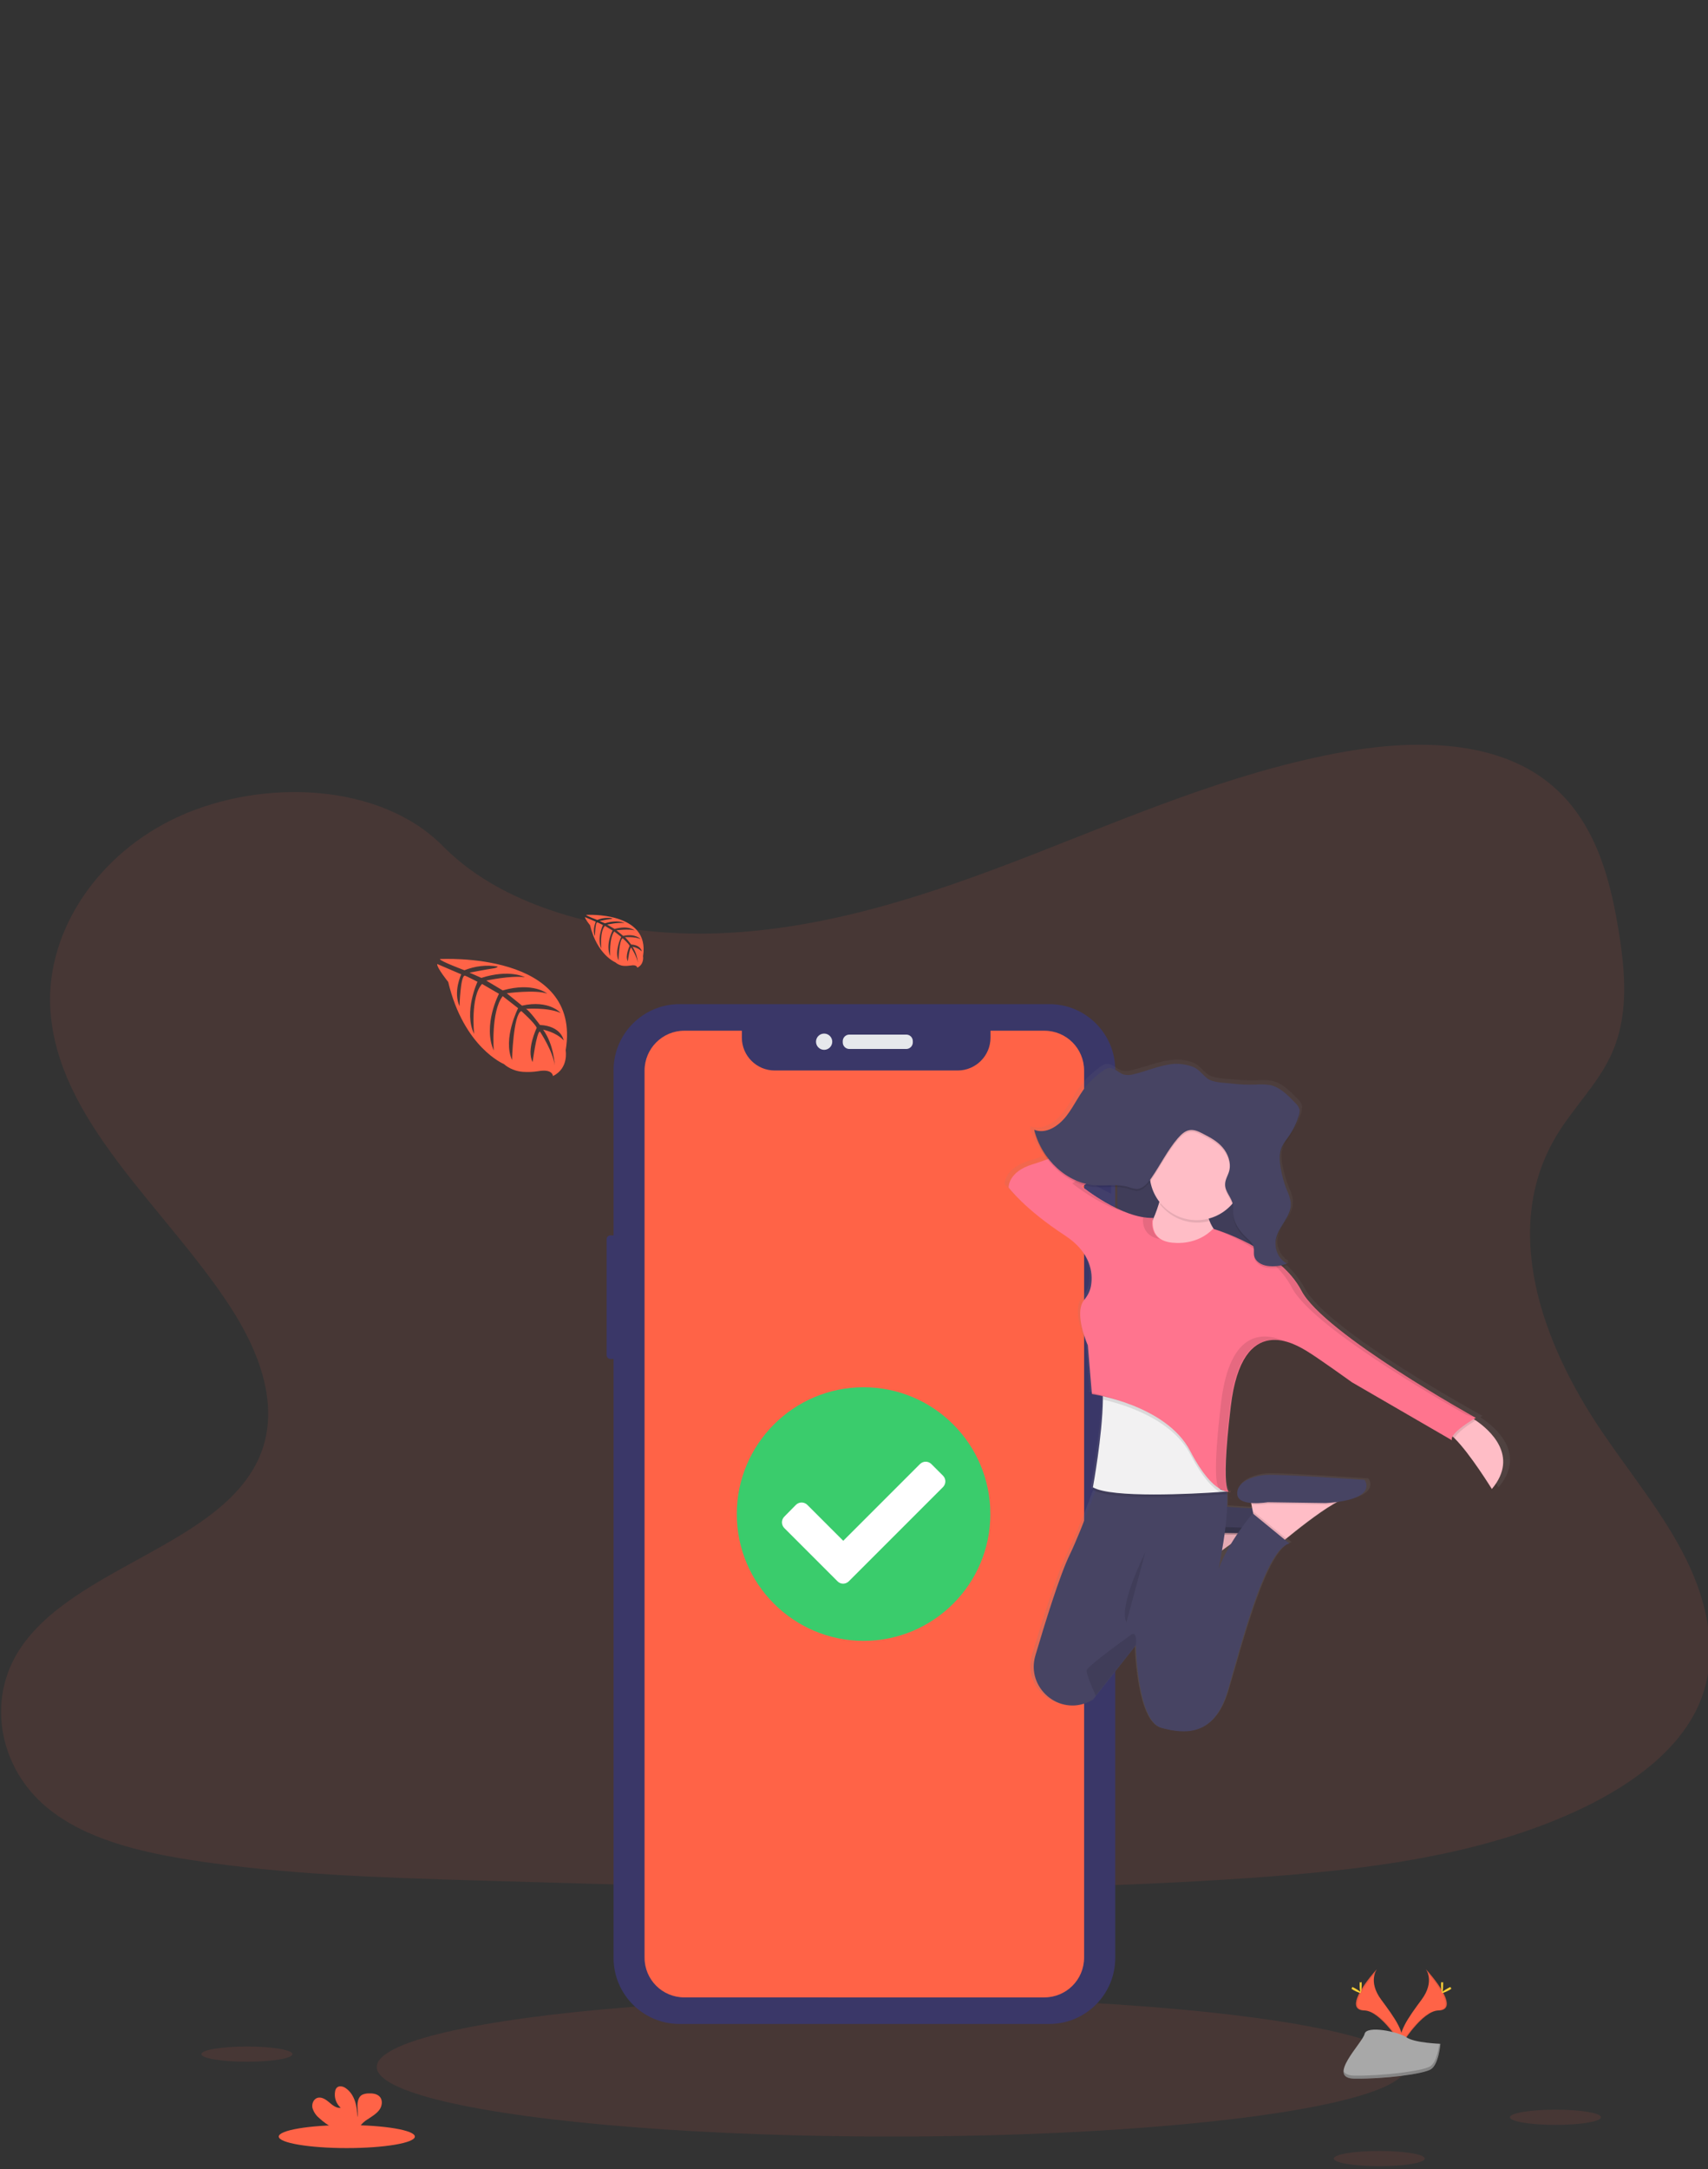 <?xml version="1.0" encoding="utf-8"?>
<!-- Generator: Adobe Illustrator 23.0.3, SVG Export Plug-In . SVG Version: 6.00 Build 0)  -->
<svg version="1.1" id="Layer_1" xmlns="http://www.w3.org/2000/svg" xmlns:xlink="http://www.w3.org/1999/xlink" x="0px" y="0px"
	 viewBox="0 0 1009.1 1281.3" style="enable-background:new 0 0 1009.1 1281.3;" xml:space="preserve">
<rect x="0" y="0" width="1009.1" height="1281.3" fill="#333333" stroke="none"/>
<style type="text/css">
	.st0{opacity:0.1;fill:#FF6347;enable-background:new    ;}
	.st1{fill:#3A3768;}
	.st2{fill:#FF6347;}
	.st3{fill:#E6E8EC;}
	.st4{opacity:0.1;enable-background:new    ;}
	.st5{fill:#FFD037;}
	.st6{fill:#A8A8A8;}
	.st7{opacity:0.2;enable-background:new    ;}
	.st8{fill:url(#SVGID_1_);}
	.st9{fill:url(#SVGID_2_);}
	.st10{fill:#FFBDC6;}
	.st11{fill:#474463;}
	.st12{fill:#F2F1F2;}
	.st13{fill:#FF748E;}
	.st14{opacity:0.1;}
	.st15{fill:#FFFFFF;}
	.st16{fill:#3ACC6C;}
</style>
<path class="st0" d="M261.8,499.9c-36.8-37.5-106.1-40.3-156-17.7c-47.6,21.6-78.4,67.3-76.1,113c3.4,66.5,67.5,117.5,105.7,175.7
	c17.8,27.1,30.4,59.7,18.2,88.9c-22.3,53.1-110.4,65.4-142.3,114.9c-19,29.5-12,69.3,16.4,92.9c22.3,18.5,54.1,26.2,84.9,31
	c55.4,8.7,112,10.4,168.3,12.1c152.2,4.5,304.9,9,456.7-1.4c68.6-4.7,138.9-13,198.6-41.9c29.4-14.3,56.5-34.5,67.9-61.5
	c11.5-27.2,5.4-57.8-7.7-84.5c-13.1-26.7-32.9-50.6-49.9-75.7c-36.3-53.4-59.9-120.9-26.5-175.6c9.6-15.7,23.5-29.5,31.4-46
	c11.3-23.6,8.9-50.2,4.7-75.5c-5.5-33.6-15.7-69.7-47.2-90.7c-32.7-21.8-79.2-20.7-119.8-12.9c-63.2,12.1-121.5,37.4-180.3,60.3
	c-58.9,22.9-120.5,43.8-185.2,46C366.4,553.3,299.8,538.5,261.8,499.9z"/>
<ellipse class="st0" cx="526.6" cy="1220.9" rx="304" ry="41.1"/>
<path class="st1" d="M367.3,732v68.4c0,1.3-1,2.3-2.3,2.3h-4.3c-1.3,0-2.3-1-2.3-2.3V732c0-1.3,1-2.3,2.3-2.3h4.3
	C366.3,729.8,367.3,730.8,367.3,732z"/>
<path class="st1" d="M661.7,674.8v19.5c0,1.3-1,2.3-2.3,2.3H659c-1.3,0-2.3-1-2.3-2.3v-19.5c0-1.3,1-2.3,2.3-2.3h0.4
	C660.7,672.5,661.7,673.6,661.7,674.8z"/>
<path class="st1" d="M661.9,718.9v37.3c0,1.3-1,2.3-2.3,2.3h-1c-1.3,0-2.3-1-2.3-2.3v-37.3c0-1.3,1-2.3,2.3-2.3h1
	C660.9,716.6,661.9,717.6,661.9,718.9z"/>
<path class="st1" d="M661.8,775.3V813c0,1.3-1,2.3-2.3,2.3h-0.7c-1.3,0-2.3-1-2.3-2.3v-37.6c0-1.3,1-2.3,2.3-2.3h0.7
	C660.8,773,661.8,774.1,661.8,775.3z"/>
<path class="st1" d="M658.9,632.1v524.4c0,21.5-17.5,39-39,39H401.5c-21.5,0-39-17.5-39-39V632.1c0-21.5,17.5-39,39-39h218.4
	C641.5,593.1,658.9,610.6,658.9,632.1z"/>
<path class="st2" d="M404.3,608.8c-13,0-23.5,10.6-23.5,23.6v523.9c0,13,10.5,23.5,23.5,23.5H617c13,0,23.5-10.5,23.5-23.5v-524l0,0
	c0-13-10.5-23.5-23.5-23.5h-31.8v4.1l0,0c0,10.7-8.7,19.4-19.4,19.4H457.7l0,0c-10.7,0-19.4-8.7-19.4-19.4v-4.1L404.3,608.8
	L404.3,608.8z"/>
<path class="st3" d="M539.3,615v0.7c0,2.1-1.7,3.9-3.9,3.9h-33.6c-2.1,0-3.9-1.7-3.9-3.9V615c0-2.1,1.7-3.9,3.9-3.9h33.6
	C537.6,611.1,539.3,612.8,539.3,615z"/>
<circle class="st3" cx="486.9" cy="615.3" r="4.8"/>
<path class="st2" d="M274.4,573.1c6.2-2.5,13.1-3.3,19.7-2.2c0,0-0.2,0.8-3.2,1.2s-13.5,2.4-13.5,2.4l7,3.1
	c16.7-5.3,25.7-0.4,25.7-0.4c-8.5-1.1-22.8,2-22.8,2l9.7,5.8c18.1-5.1,26.3,1.9,26.3,1.9c-7.1-2.5-23.9-0.2-23.9-0.2l9,7.3
	c16-3.6,22.8,4.3,22.8,4.3c-7.7-3.4-20.5-2.4-20.5-2.4c1.7,0.5,8.3,9.5,8.3,9.5c12.8,0.7,14,9.1,14,9.1c-4.5-4.9-12.1-6.3-12.1-6.3
	c6.5,9,6.8,21.1,6.8,21.1c-0.8-8.1-8.7-20-8.7-20c-2,0.1-4.3,18-4.3,18c-3.9-7,2.4-20.2,2.4-20.2c-1.2-2.9-9.1-9.9-9.1-9.9
	c-4.8,2-5.5,28.9-5.5,28.9c-5.6-12.5,3.6-30.6,3.6-30.6l-9.1-7.1c-7,9-5.3,32.1-5.3,32.1c-6.6-15.1,3.1-33.5,3.1-33.5l-10-5.8
	c-7,7.5-4.7,29.5-4.7,29.5c-6.3-13,2-30.8,2-30.8s-6.8-3.5-7.4-3.6c-2.7-0.4-3.2,18-3.2,18c-3.9-8.5,1-18.8,1-18.8l-14.2-6.1
	c-0.3,2.2,6.5,10.6,6.5,10.6c9.2,38.7,32.9,48.5,32.9,48.5l0,0c3.1,2.7,7.1,4.3,11.2,4.6c3.1,0.2,6.1,0.1,9.2-0.4
	c8.5-1.5,8.6,2.9,8.6,2.9c9.5-4.7,7.5-15.2,7.5-15.2c9.9-59-74.3-53.9-74.3-53.9C259.7,567.6,274.4,573.1,274.4,573.1z"/>
<path class="st2" d="M352.9,543.4c2.8-1.2,5.9-1.5,8.9-1c0,0-0.1,0.4-1.5,0.5s-6.1,1.1-6.1,1.1l3.2,1.4c7.5-2.4,11.6-0.2,11.6-0.2
	c-3.9-0.5-10.3,0.9-10.3,0.9l4.4,2.6c8.2-2.3,11.9,0.9,11.9,0.9c-3.2-1.1-10.8-0.1-10.8-0.1l4,3.3c7.2-1.6,10.3,1.9,10.3,1.9
	c-3.5-1.6-9.3-1.1-9.3-1.1c0.7,0.3,3.7,4.3,3.7,4.3c5.8,0.3,6.3,4.1,6.3,4.1c-1.5-1.5-3.4-2.4-5.5-2.8c1.8,2.9,2.9,6.1,3.1,9.5
	c-0.4-3.6-3.9-9-3.9-9c-0.9,0-2,8.1-2,8.1c-1.8-3.1,1.1-9.1,1.1-9.1c-0.5-1.3-4.1-4.5-4.1-4.5c-2.2,0.9-2.5,13.1-2.5,13.1
	c-2.5-5.6,1.6-13.9,1.6-13.9l-4.1-3.2c-3.1,4.1-2.4,14.5-2.4,14.5c-3-6.8,1.4-15.1,1.4-15.1l-4.5-2.7c-3.2,3.4-2.1,13.4-2.1,13.4
	c-2.9-5.9,0.9-13.9,0.9-13.9s-3.1-1.6-3.3-1.6c-1.2-0.2-1.4,8.1-1.4,8.1c-1.7-3.8,0.5-8.5,0.5-8.5l-6.4-2.7c-0.1,1,3,4.8,3,4.8
	c4.2,17.5,14.9,21.9,14.9,21.9l0,0c1.4,1.2,3.2,2,5,2.1c1.4,0.1,2.8,0,4.1-0.2c3.8-0.7,3.9,1.3,3.9,1.3c4.3-2.1,3.4-6.8,3.4-6.8
	c4.4-26.7-33.6-24.4-33.6-24.4C346.2,540.9,352.9,543.4,352.9,543.4z"/>
<ellipse class="st0" cx="145.9" cy="1213.3" rx="26.9" ry="4.5"/>
<ellipse class="st0" cx="919" cy="1250.6" rx="26.9" ry="4.5"/>
<ellipse class="st0" cx="814.9" cy="1275" rx="26.9" ry="4.5"/>
<ellipse class="st2" cx="204.9" cy="1262" rx="40.2" ry="6.8"/>
<path class="st2" d="M197.3,1257.2H212c0.1-0.3,0.2-0.6,0.4-0.8c1.2-1.9,2.9-3.5,4.8-4.6c2.4-1.6,5-3.1,6.8-5.4s2.3-5.9,0.3-8
	c-1.6-1.7-4.2-2-6.5-1.9c-1.4,0-2.8,0.3-4,0.9c-2,1.2-2.6,3.9-2.6,6.2c0,2.3,0.4,4.7-0.1,7c0-6.4-1.5-13.4-6.7-17.1
	c-1.6-1.2-4.1-1.8-5.5-0.3c-0.5,0.6-0.8,1.3-0.9,2c-0.7,3.6,0.5,7.3,3.3,9.8c-2.6,0.4-4.9-1.6-6.9-3.3s-4.6-3.4-7.1-2.5
	c-2.2,0.9-3.2,3.6-2.7,5.9c0.7,2.3,2,4.3,3.8,5.8C191,1253.4,194.1,1255.5,197.3,1257.2z"/>
<path class="st2" d="M806,1187.5c9.9,0.3,22,20.4,22,20.4c2.7-6.8-4-16-12-26.8s-2.5-18-2.5-18
	C802.6,1175.3,796.1,1187.3,806,1187.5z"/>
<path class="st4" d="M806,1187.6c9.9,0.3,22,20.4,22,20.4c0.1-0.3,0.2-0.6,0.3-0.9c-2.5-3.9-12.8-19.3-21.4-19.5
	c-9.3-0.3-4.1-10.8,5.5-22.1c0.3-0.8,0.6-1.6,1.1-2.3C802.6,1175.3,796.1,1187.3,806,1187.6z"/>
<path class="st5" d="M803.8,1171c0.4,0,0.7-1.2,0.7,1.3s-0.3,4.6-0.6,4.6s-0.6-2-0.6-4.6C803.3,1169.8,803.5,1171,803.8,1171z"/>
<path class="st5" d="M798.8,1174.3c0.2-0.3-0.7-1.2,1.5,0s3.9,2.4,3.7,2.8c-0.2,0.3-2.1-0.4-4.3-1.6
	C797.5,1174.2,798.7,1174.6,798.8,1174.3z"/>
<path class="st2" d="M849.9,1187.5c-9.9,0.3-22,20.4-22,20.4c-2.6-6.8,4-16,12-26.8s2.5-18,2.5-18
	C853.3,1175.3,859.8,1187.3,849.9,1187.5z"/>
<path class="st4" d="M850,1187.6c-9.9,0.3-22,20.4-22,20.4c-0.1-0.3-0.2-0.6-0.3-0.9c2.5-3.9,12.8-19.3,21.4-19.5
	c9.2-0.3,4.1-10.8-5.5-22.1c-0.3-0.8-0.6-1.6-1.1-2.3C853.3,1175.3,859.9,1187.3,850,1187.6z"/>
<path class="st5" d="M852.1,1171c-0.3,0-0.7-1.2-0.7,1.3s0.3,4.6,0.6,4.6s0.6-2,0.6-4.6C852.7,1169.8,852.5,1171,852.1,1171z"/>
<path class="st5" d="M857.1,1174.3c-0.2-0.3,0.7-1.2-1.5,0s-3.9,2.4-3.7,2.8c0.2,0.3,2.1-0.4,4.3-1.6
	C858.4,1174.2,857.3,1174.6,857.1,1174.3z"/>
<path class="st6" d="M845.3,1222.3c-4.6,2.8-27.6,5.7-44.9,5.5c-17.3-0.1,4.6-21.1,5.8-26.4c1.1-5.3,20.1-1.3,24.8,2s20,3.8,20,3.8
	S850,1219.5,845.3,1222.3z"/>
<path class="st7" d="M793.8,1223.3c-0.1,2.6,1.6,4.5,6.6,4.5c17.3,0.1,40.3-2.7,44.9-5.5c4.6-2.8,5.6-15.2,5.6-15.2h-0.5
	c-0.5,3.5-1.9,11.2-5.4,13.4c-4.6,2.8-27.6,5.7-44.9,5.5C796.4,1225.9,794.5,1224.9,793.8,1223.3z"/>
<linearGradient id="SVGID_1_" gradientUnits="userSpaceOnUse" x1="-24.12" y1="917.462" x2="-24.12" y2="917.722" gradientTransform="matrix(-1 0 0 -1 703.23 1802.355)">
	<stop  offset="0" style="stop-color:#808080;stop-opacity:0.25"/>
	<stop  offset="0.54" style="stop-color:#808080;stop-opacity:0.12"/>
	<stop  offset="1" style="stop-color:#808080;stop-opacity:0.1"/>
</linearGradient>
<path class="st8" d="M726.8,884.8c0.4,0.2,0.8,0.1,1.1-0.1C727.5,884.7,727.2,884.8,726.8,884.8z"/>
<linearGradient id="SVGID_2_" gradientUnits="userSpaceOnUse" x1="-39.646" y1="779.892" x2="-39.646" y2="1176.503" gradientTransform="matrix(-1 0 0 -1 703.23 1802.355)">
	<stop  offset="0" style="stop-color:#808080;stop-opacity:0.25"/>
	<stop  offset="0.54" style="stop-color:#808080;stop-opacity:0.12"/>
	<stop  offset="1" style="stop-color:#808080;stop-opacity:0.1"/>
</linearGradient>
<path class="st9" d="M593.6,699.4c0,0,9.5,12.8,33.9,28.5c15.9,10.2,17,22.4,15.9,29.8c-0.5,3.1-1.9,6-4,8.3
	c-6.8,8,2.1,27.2,2.1,27.2l2.4,28.1l-0.5-0.1l0.1,0.9c0,0,2.8,0.4,7.1,1.4c0,0.2,0,0.3,0,0.7s0,0.8,0,1.1
	c-0.3,21.7-6.1,52.2-6.1,52.2l0.3,0.1c-0.2,0.9-0.3,1.3-0.3,1.3c0.5,0.3,1,0.5,1.5,0.7c-3.9,10.6-10.5,27.4-15.5,37.6
	c-6,12.1-15,40.8-20.8,60.2c-5.7,19.2,14.4,36.1,32.7,27.3c0.7-0.3,1.4-0.7,2.1-1l1.8-2.3l24.1-30.1c0,0,0,0.2,0,0.5
	c0.2,5,1.9,44.9,15.4,48.6c14.5,3.9,31.9,4.9,39.9-21.6c8-26.5,22.4-84.5,37.4-87.9l-2.8-2.2l0.9-0.7c6.2-5,19-15,28.5-20.5
	c0.8-0.4,1.5-0.9,2.2-1.2c24.2-3.1,16.6-13.1,16.6-13.1s-50.9-3.4-59.3-3s-18.5,4.4-17.5,11.8c0.5,3.4,4.3,4.6,8.4,4.9l0.2,1
	l0.4,2.2c-4.7-0.3-10-0.6-15.3-0.9c0.1-2.6,0.1-5.3,0-7.6l0,0c0.5,0,0.1-0.3,0-0.3c0-0.4-0.1-0.8-0.1-1.2c0.3,0,0.6,0,0.8,0l0,0l0,0
	c0.2,0.1,0.4,0.1,0.7,0.1c0.3,0.1,0.6,0,0.9-0.2c-0.2,0.1-0.4,0.1-0.7,0.1c0.1,0,0.1-0.1,0.2-0.1c-0.2,0.1-0.4,0.1-0.6,0.1
	c-1.6-1-4-8.6,1.1-50.7c3.8-31.4,15.4-39.3,26.1-39.5c2.3,0,4.7,0.4,6.9,1l-0.7-0.3c6.3,1.5,11.5,4.7,13.6,5.9
	c6,3.4,27.4,18.7,27.4,18.7l60.3,34.4c-0.2-0.7-0.1-1.5,0.4-2.2c0.4,0.4,0.8,0.7,1.2,1.1c9.2,9,22.4,30,22.4,30
	c16.9-19.7-1.8-35.4-9.7-40.7c-0.4-0.3-0.8-0.5-1.1-0.7c0.8-0.5,1.4-0.8,1.4-0.8s-91.7-50.1-105.2-75.6c-3-5.4-6.8-10.2-11.4-14.2
	c0.8-0.2,1.5-0.5,2.2-0.7c-0.4-0.2-0.7-0.4-1.1-0.6c0.4-0.1,0.7-0.3,1.1-0.4c-4-1.9-6.8-6.6-6.9-11.5c0-0.7,0.1-1.3,0.2-2
	c1.5-7.8,9.3-13.4,9-21.3c0-0.5,0-1,0-1.5c-0.3-2.5-1.3-4.9-2.3-7.2c-1.8-4.4-3.1-8.9-3.9-13.6c-0.3-1.7-0.5-3.4-0.5-5.1
	c0-1.6,0.3-3.2,0.8-4.8c1.1-3.1,3.2-5.6,5-8.2c2.4-3.6,4.4-7.5,5.7-11.7c0.4-1.1,0.6-2.3,0.6-3.5c0.1-0.4,0.1-0.9,0-1.3
	c-0.4-1.6-1.3-2.9-2.5-4c-4.5-4.6-9.2-9.4-15.2-10.7c-2.8-0.5-5.7-0.6-8.6-0.3c-5,0.2-10-0.1-14.9-0.6c-4.1-0.4-11-0.4-14.5-3
	c-3.2-2.4-5-5.5-9-7s-8.3-2-12.6-1.4c-7.9,0.9-15.4,4.2-23.2,6c-1.9,0.6-4,0.7-6,0.2c-3-0.9-5.5-4-8.6-3.9c-1.9,0.1-3.6,1.3-5.2,2.6
	c-2.6,1.9-5,4-7.2,6.3c-5.3,5.7-8.7,13.5-13.6,19.7c-4.9,6.2-12.6,11.1-19.5,8.2c0.1,0.4,0.2,0.7,0.3,1.1l-0.3-0.1
	c1.6,6,4.3,11.6,8.1,16.5c-3.6,1.3-6.6,2.3-8.7,2.9C593.1,690.1,593.6,699.4,593.6,699.4z M635.1,691.8l1.1-0.8
	c2.2,0.6,4.4,1,6.6,1.1c4.5,0.3,9.2-0.2,13.7,0v13C649,701.5,641.8,697,635.1,691.8z M718.3,924.1c0.1-0.3,1-4.8,2.1-11.2
	c1.8-1.3,3.6-2.6,5.4-3.9C722.9,913.8,720.4,918.8,718.3,924.1z"/>
<path class="st10" d="M743.8,902.7c-2.7,0.8-5.3,2-7.7,3.5c-9.3,5.4-21.9,15.5-27.9,20.4c-2.2,1.8-3.5,2.9-3.5,2.9l-14.6-10.3
	l-1.5-8.2l-0.8-4.5l-1.1-5.9L743.8,902.7z"/>
<path class="st4" d="M743.8,902.7c-2.7,0.8-5.3,2-7.7,3.5c-1.4,0.1-2.9,0.3-4.5,0.4l-34.2-0.5c-3.2,0.5-6.4,0.7-9.7,0.5l-1.1-5.9
	L743.8,902.7z"/>
<path class="st11" d="M731.6,905.6c31.7-2,22.9-13.7,22.9-13.7s-49.8-3.4-58.1-2.9s-18.1,4.4-17.1,11.7s18.1,4.4,18.1,4.4
	L731.6,905.6z"/>
<path class="st4" d="M743.8,902.7c-2.7,0.8-5.3,2-7.7,3.5c-9.3,5.4-21.9,15.5-27.9,20.4c-2.2,1.8-3.5,2.9-3.5,2.9l-14.6-10.3
	l-1.5-8.2l-0.8-4.5l-1.1-5.9L743.8,902.7z"/>
<path class="st4" d="M743.8,902.7c-2.7,0.8-5.3,2-7.7,3.5c-1.4,0.1-2.9,0.3-4.5,0.4l-34.2-0.5c-3.2,0.5-6.4,0.7-9.7,0.5l-1.1-5.9
	L743.8,902.7z"/>
<path class="st4" d="M731.6,905.6c31.7-2,22.9-13.7,22.9-13.7s-49.8-3.4-58.1-2.9s-18.1,4.4-17.1,11.7s18.1,4.4,18.1,4.4
	L731.6,905.6z"/>
<rect x="660.1" y="664.6" class="st11" width="89.3" height="105.9"/>
<rect x="660.1" y="665" class="st4" width="89.3" height="105.9"/>
<path class="st10" d="M868.7,837c0,0,1.3,0.7,3.2,2c7.8,5.3,26,20.8,9.5,40.5c0,0-12.9-20.9-21.9-29.8c-2.1-2.1-4-3.5-5.4-3.9
	L868.7,837z"/>
<path class="st10" d="M713.5,704.8c-5.4,25.9,21.5,34.6,21.5,34.6L687.7,757c0,0-34.6-13.7-19.5-21s19.5-38.1,19.5-38.1L713.5,704.8
	z"/>
<path class="st10" d="M795.5,884.9c-2.7,0.8-5.3,2-7.7,3.5c-9.3,5.4-21.9,15.5-27.9,20.4c-2.2,1.8-3.5,2.9-3.5,2.9l-14.6-10.2
	l-1.5-8.2l-0.9-4.5l-1.1-5.8L795.5,884.9z"/>
<path class="st4" d="M795.5,884.8c-2.7,0.8-5.3,2-7.7,3.5c-1.4,0.1-2.9,0.3-4.5,0.4l-34.2-0.5c-3.2,0.5-6.4,0.7-9.7,0.5l-1.1-5.8
	L795.5,884.8z"/>
<path class="st11" d="M783.3,887.8c31.7-2,22.9-13.7,22.9-13.7s-49.8-3.4-58.1-2.9s-18,4.4-17.1,11.7c1,7.3,18,4.4,18,4.4
	L783.3,887.8z"/>
<path class="st4" d="M740.6,892.9l19.4,15.9c-2.2,1.8-3.5,2.9-3.5,2.9l-14.6-10.2l-1.5-8.2L740.6,892.9z"/>
<path class="st11" d="M611.7,977.9c5.7-19.3,14.5-47.8,20.4-59.8c7.5-15.5,18.5-46.9,18.5-46.9h71.3c8.2,8.2-1.8,54.6-2,55.6
	c5.9-16.1,20.2-32.9,20.2-32.9l21.7,17.8c-14.6,3.4-28.8,61-36.6,87.4c-7.8,26.3-24.8,25.4-39,21.5c-13.3-3.7-15-43.3-15.1-48.3
	c0-0.3,0-0.5,0-0.5l-23.6,29.9l-1.8,2.3c-0.7,0.3-1.3,0.7-2,1C625.8,1013.8,606.1,996.9,611.7,977.9z"/>
<path class="st4" d="M651.6,828.1c0.1-6.7-0.3-12.6-1.6-16.4l62.7,36.4l11.7,29.8l0.4,4.4c0,0,0.5,0.3,0.1,0.3l-4.3,0.3
	c-15.7,1.1-64,3.7-75-2.8C645.7,880,651.3,849.6,651.6,828.1z"/>
<path class="st12" d="M651.6,826.6c0.1-6.7-0.3-12.6-1.6-16.4l62.7,36.4l8.3,33.2l3.9,1l0.8,0.2H725l-4.3,0.3
	c-15.7,1.1-64,3.7-75-2.8C645.7,878.5,651.3,848.2,651.6,826.6z"/>
<path class="st4" d="M650.1,810.2l62.7,36.4l8.3,33.2l3.9,1c0,0.1,0,0.2,0.1,0.3l-4.3,0.3c-4.2-2.5-10.3-8.4-17.5-22.3
	c-10.8-20.8-38.8-29.5-51.6-32.4C651.8,819.9,651.3,814,650.1,810.2z"/>
<path class="st4" d="M871.8,839c-3.5,2.1-11.1,7.1-12.4,10.6c-2.1-2.1-4-3.5-5.4-3.9l14.6-8.8C868.7,837,870,837.8,871.8,839z"/>
<path class="st4" d="M728.6,881.4c-0.3,0.3-0.7,0.3-1,0.1C728,881.6,728.3,881.5,728.6,881.4z"/>
<path class="st13" d="M681.3,719.4c-18.6,0.5-42-18.5-42-18.5l47-33.2l-2-8.3c0,0-59.5,23.9-74.2,28.3
	c-14.6,4.4-14.2,13.7-14.2,13.7s9.3,12.7,33.2,28.3c15.5,10.1,16.7,22.3,15.5,29.6c-0.5,3.1-1.9,5.9-3.9,8.3c-6.7,7.9,2,27,2,27
	l2.4,28.8c0,0,43.9,6.3,58.1,33.7c14.2,27.3,23.9,23.9,23.9,23.9s-6.8,6.8,0-50.3s39.1-36.1,44.9-32.7c5.8,3.4,26.8,18.5,26.8,18.5
	l59,34.2c-1.5-4.4,14.1-13.2,14.1-13.2s-89.8-49.8-103-75.1c-13.2-25.4-52.2-36.6-52.2-36.6c-9.3,9.8-22.5,8.3-22.5,8.3
	C677.9,733.6,681.3,719.4,681.3,719.4z"/>
<path class="st4" d="M685.4,711.4c6.9,8.8,18.3,12.7,29.1,9.8c-1.5-4.8-1.7-10-0.6-14.9l-25.9-6.8
	C687.5,703.5,686.6,707.4,685.4,711.4L685.4,711.4z"/>
<ellipse class="st10" cx="707" cy="692.9" rx="27.8" ry="27.8"/>
<path class="st4" d="M704.5,631c3.9,1.5,5.7,4.6,8.8,7c3.4,2.6,10.2,2.5,14.2,3c4.9,0.6,9.7,0.8,14.6,0.6c2.8-0.3,5.6-0.1,8.4,0.3
	c5.8,1.3,10.5,6.1,14.8,10.6c1.2,1.1,2.1,2.4,2.5,4c0.1,1.3-0.1,2.6-0.5,3.8c-1.3,4.1-3.2,8-5.6,11.5c-1.8,2.6-3.9,5.1-4.9,8.2
	c-1.1,3.4-0.8,7.2-0.2,10.8c0.8,4.6,2,9.1,3.8,13.5c1.1,2.3,1.8,4.7,2.2,7.1c0.7,8.1-7.3,13.8-8.8,21.7c-1.1,5.7,1.8,12.1,6.6,14.3
	c-3.7,1.5-7.8,2-11.7,1.4c-3.4-0.5-7.2-2.5-7.8-6.3c-0.2-1.5,0.1-3.2-0.2-4.7c-0.5-2.2-2.2-3.8-3.8-5.2c-4-3.7-7.9-8.6-8.3-14.5
	c0-1.8,0-3.6-0.2-5.5c-0.8-4.3-4.7-7.6-4.6-12c0-2.8,1.7-5.2,2.4-7.8c1.3-4.9-0.7-10.3-3.9-14s-7.4-5.9-11.5-8
	c-2.5-1.3-5.1-2.6-7.9-2.2c-2.8,0.4-5.1,2.6-7.1,4.9c-6,7-10.2,15.6-15.5,23.3c-2.3,3.3-5.2,6.6-8.8,6.6c-1.7-0.2-3.4-0.6-4.9-1.2
	c-6.3-1.9-13-0.6-19.5-1c-16.4-1.1-31.5-14.8-36.1-32.8c6.8,2.8,14.3-2,19.1-8.2s8-13.9,13.3-19.5c2.2-2.3,4.5-4.3,7-6.2
	c1.5-1.2,3.2-2.6,5.1-2.6c3.1-0.1,5.5,3,8.4,3.9c1.9,0.4,4,0.4,5.9-0.2c7.6-1.8,14.9-5.1,22.6-6C696.3,629,700.5,629.5,704.5,631z"
	/>
<path class="st4" d="M665.5,958.3c-4.9-9.8,11.2-41.5,11.2-41.5"/>
<path class="st4" d="M642,986.6c0.3-2,16.1-13.7,25.9-20.8c4.5-3.3,3.1,6.4,3.1,6.4c0-0.3,0-0.5,0-0.5l-23.6,29.9
	C645.2,996.7,641.7,988.7,642,986.6z"/>
<g class="st14">
	<path d="M675.3,719.1c-0.3,3.4,0.1,11.1,10,12.8c-6.4-4.1-4.4-12.4-4.4-12.4C679,719.5,677.1,719.3,675.3,719.1z"/>
	<path d="M871.6,837.5c0,0-89.8-49.8-103-75.1c-11.2-21.5-40.9-32.8-49.7-35.8c12.1,4.7,34.9,15.6,44.3,33.9
		c13.2,25.4,103,75.1,103,75.1L871.6,837.5z"/>
	<path d="M638.9,700.9l46.9-33.2l-2-8.3l-4.5,1.8l1.1,4.5L633.5,699c0,0,14.6,11.9,29.9,16.6C654.6,711.7,646.4,706.8,638.9,700.9z"
		/>
	<path d="M644.6,822.4l0.1,0.9c6.2,1,12.4,2.6,18.4,4.6C657.1,825.7,650.9,823.8,644.6,822.4z"/>
	<path d="M725.7,881.1c-1.6-0.9-4-8.2,1-50.4c4.6-38.7,20.9-41.5,32.8-38.3c-11.6-5.2-32.8-8.7-38.1,36.3c-5,42.2-2.6,49.5-1,50.4
		c0.3,0,0.7,0,1-0.1c-0.3,0.3-0.7,0.3-1,0.1H720C721.6,880.3,723.6,881,725.7,881.1z"/>
	<path d="M726.7,881c-0.3,0.1-0.7,0.1-1,0.1C726,881.3,726.4,881.2,726.7,881z"/>
</g>
<path class="st11" d="M704.5,630c3.9,1.5,5.7,4.6,8.8,7c3.4,2.6,10.2,2.5,14.2,3c4.9,0.6,9.7,0.8,14.6,0.6c2.8-0.2,5.6-0.1,8.4,0.3
	c5.8,1.3,10.5,6.1,14.8,10.6c1.2,1,2,2.4,2.5,3.9c0.1,1.3-0.1,2.6-0.5,3.8c-1.3,4.1-3.2,8-5.6,11.5c-1.8,2.6-3.9,5.1-4.9,8.2
	c-1.1,3.4-0.8,7.2-0.2,10.8c0.8,4.6,2,9.2,3.8,13.5c1.1,2.3,1.8,4.7,2.2,7.1c0.7,8.1-7.3,13.8-8.8,21.7c-1.1,5.7,1.8,12.1,6.6,14.3
	c-3.7,1.5-7.8,2-11.7,1.4c-3.4-0.5-7.2-2.5-7.8-6.3c-0.2-1.5,0.1-3.2-0.2-4.7c-0.5-2.2-2.2-3.8-3.8-5.2c-4-3.7-7.9-8.6-8.3-14.5
	c0-1.8,0-3.6-0.2-5.5c-0.8-4.3-4.7-7.6-4.6-12c0-2.8,1.7-5.2,2.4-7.8c1.3-4.9-0.7-10.3-3.9-14s-7.4-5.9-11.5-8
	c-2.5-1.3-5.1-2.6-7.9-2.2s-5.1,2.6-7.1,4.9c-6,7-10.2,15.6-15.5,23.3c-2.3,3.3-5.2,6.6-8.8,6.6c-1.7-0.2-3.4-0.6-4.9-1.2
	c-6.3-1.9-13-0.5-19.5-1c-16.4-1.1-31.5-14.8-36.1-32.8c6.8,2.8,14.3-2,19.1-8.2s8-13.8,13.3-19.5c2.2-2.3,4.5-4.3,7-6.2
	c1.5-1.2,3.2-2.5,5.1-2.6c3.1-0.1,5.5,3,8.4,3.9c1.9,0.4,4,0.4,5.9-0.2c7.6-1.8,14.9-5.1,22.6-6C696.3,628.1,700.5,628.6,704.5,630z
	"/>
<circle class="st15" cx="511.5" cy="901.7" r="56.1"/>
<path class="st16" d="M585.1,894.3c0,41.4-33.6,74.9-74.9,74.9s-74.9-33.6-74.9-74.9c0-41.3,33.6-74.9,74.9-74.9
	S585.1,852.9,585.1,894.3L585.1,894.3z M501.5,934l55.6-55.6c1.9-1.9,1.9-4.9,0-6.8l0,0l-6.8-6.8c-1.9-1.9-4.9-1.9-6.8,0l0,0
	l-45.3,45.3L477,888.9c-1.9-1.9-4.9-1.9-6.8,0l-6.8,6.9c-1.9,1.9-1.9,4.9,0,6.8l31.4,31.4C496.6,935.9,499.6,935.9,501.5,934
	L501.5,934L501.5,934z"/>
</svg>
